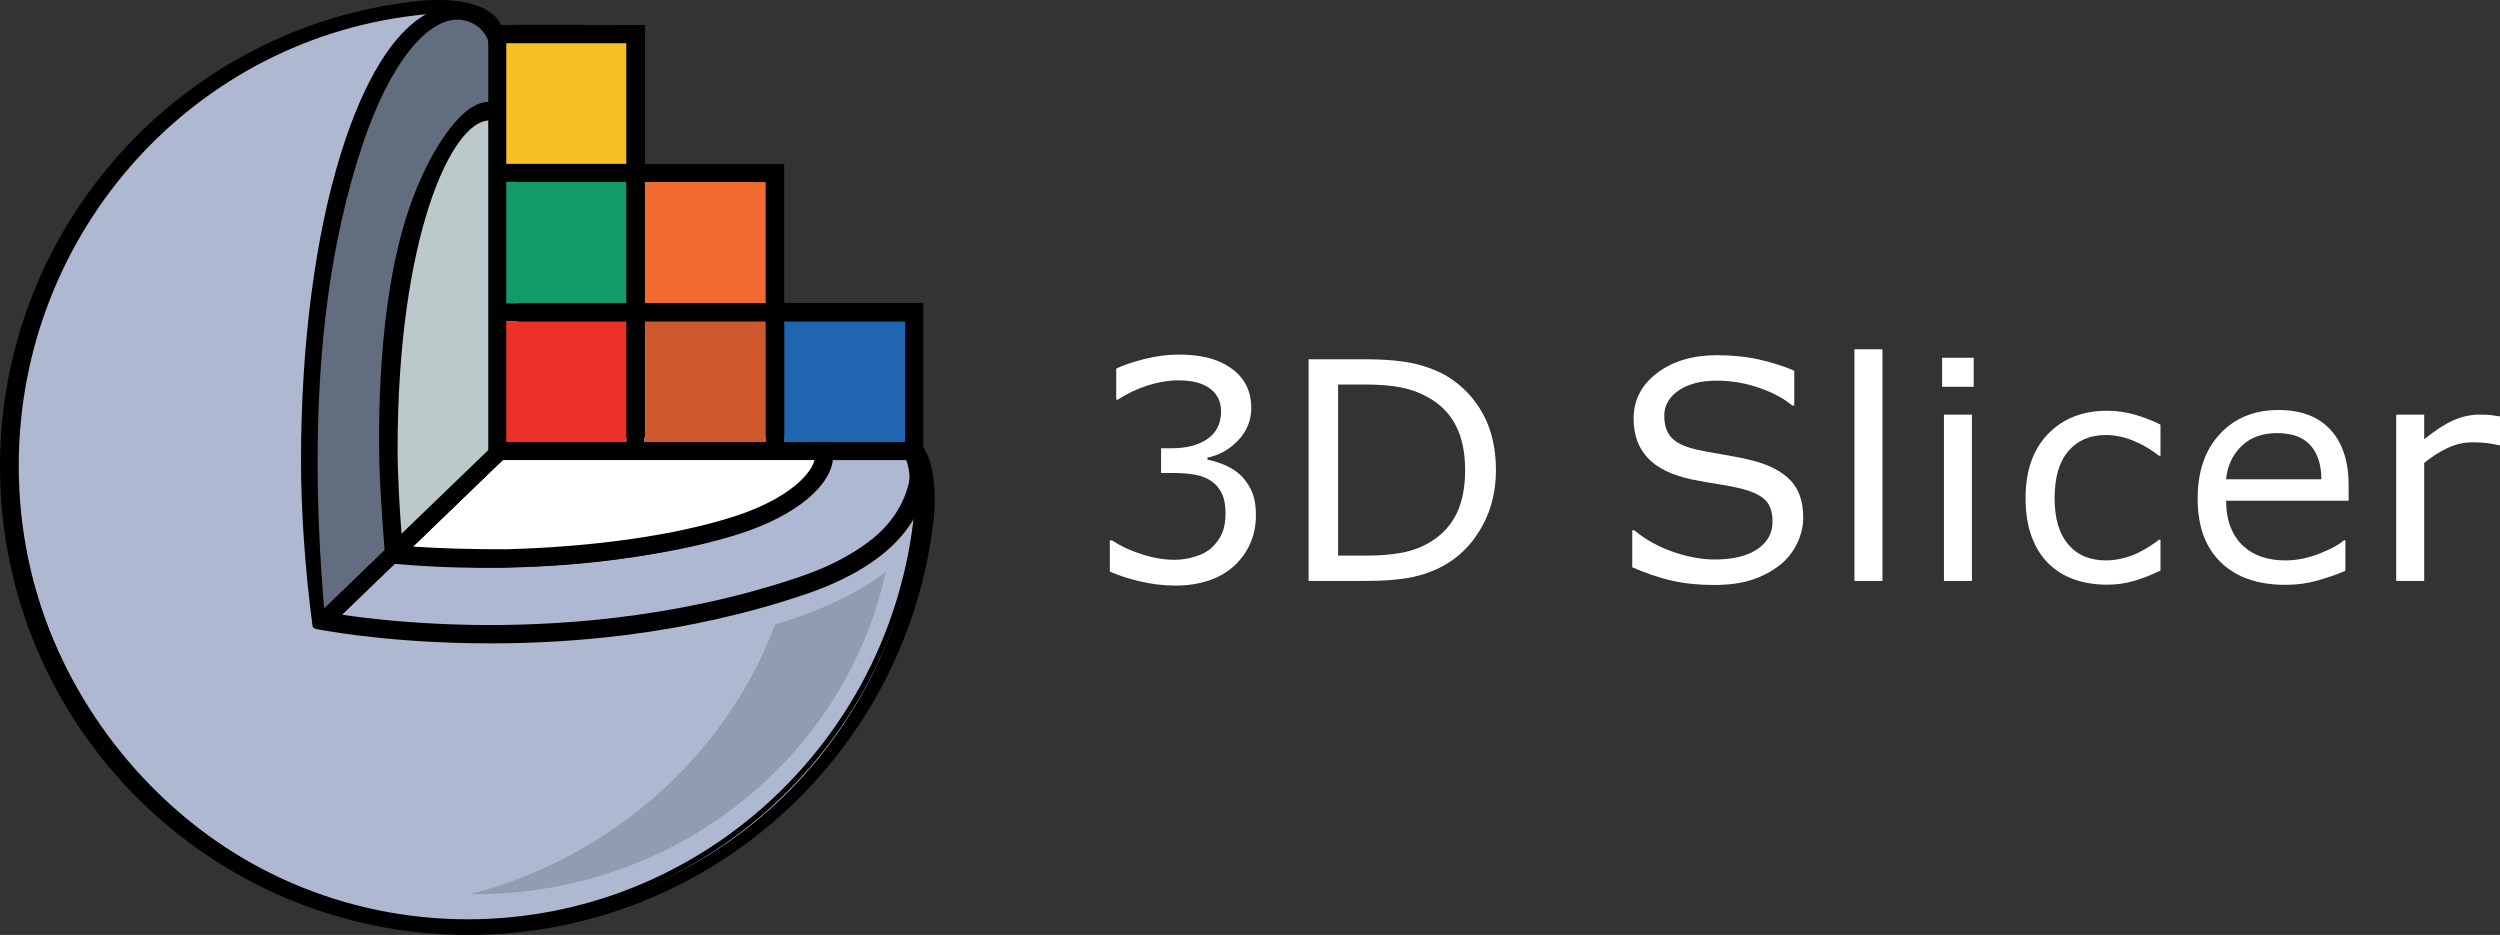 <?xml version="1.0" encoding="UTF-8"?>
<svg id="LOGO" xmlns="http://www.w3.org/2000/svg" viewBox="0 0 7544.3 2821.32">
  <rect x="0" y="0" width="7544.3" height="2821.32" fill="#333333" stroke="none"/>
  <defs>
    <style>
      .cls-1 {
        fill: #ee3128;
      }

      .cls-2 {
        fill: #129a68;
      }

      .cls-3 {
        fill: #cf582c;
      }

      .cls-4 {
        fill: #afb8d1;
      }

      .cls-5 {
        fill: #fff;
      }

      .cls-6 {
        fill: #1f65b0;
      }

      .cls-7 {
        fill: #f7bf21;
      }

      .cls-8 {
        fill: #909caf;
      }

      .cls-9 {
        fill: #bcc9cb;
      }

      .cls-10 {
        fill: #afb8d2;
      }

      .cls-11 {
        fill: #f26b31;
      }

      .cls-12 {
        fill: #626e7f;
      }

      .cls-13 {
        fill: #feffff;
      }
    </style>
  </defs>
  <path d="M2785.87,1349.82h0l-.05-435.23-419.64-.21v-418.95h-420.29V75.57l-344.98-.8-89.82.75s-24.26-91.69-244.88-73C554.88,76,0,677.26,0,1408.14c0,780.48,632.7,1413.18,1413.18,1413.18,729.81,0,1330.38-553.22,1405.31-1263.16,12.26-157.52-32.62-208.35-32.62-208.35Z"/>
  <path id="SVGID" class="cls-4" d="M1439.53,1929.71c-159.93,0-352.48-18.37-494.25-37.12-20.83-155.43-26.08-323.77-26.08-501.21,0-715.13,186.23-1304.94,422.86-1359.94C624.19,70.53,54.04,670.78,54.04,1405.62s610.05,1376.28,1362.57,1376.28,1320.52-574.7,1360.37-1298.67c-36.85,252.54-634.15,446.48-1337.45,446.48Z"/>
  <path d="M1411.31,2789.78c-366.08,0-710.21-143.97-969.06-405.4C183.44,2122.9,40.92,1775.35,40.92,1405.68,40.92,670.3,609.94,63.25,1336.32,23.67c4.12-.21,7.61,2.68,8.19,6.69s-2.04,7.82-6,8.73c-233.74,54.31-416.8,648.34-416.8,1352.34,0,141.02,9.48,324.15,31.81,494.25,88.11,11.52,292.76,36.26,480.7,36.26,341.18,0,666.55-45.53,916.2-128.12,249.38-82.54,396.24-193.19,413.54-311.61.59-4.12,4.39-7.02,8.52-6.64,4.18.43,7.28,4.02,7.02,8.19-40.38,732.33-641.33,1306.01-1368.19,1306.01ZM1285.65,43.06C592.32,107.33,56.56,696.06,56.56,1405.68c0,754.55,607.75,1368.46,1354.75,1368.46,697.24,0,1277.35-533.99,1347.57-1227.22-51.74,100.26-191.58,191.58-403.52,261.75-251.2,83.13-578.29,128.92-921.07,128.92-193.19,0-399.77-30.37-484.29-41.56-3.48-.48-6.27-3.21-6.75-6.69-23.19-172.68-34.92-354.73-34.92-497.89,0-345.62,41.51-675.82,120.88-929.85,68.29-218.85,158-364.42,256.45-418.52Z"/>
  <path class="cls-8" d="M2356.21,1879.52c-5.36,1.71-11.03,3.48-17.03,5.3-151.57,402.18-501.43,704.74-918.66,813.31,4.98.05,10.02.11,15.05.11,314.45,0,616.05-112.96,849.19-318.09,198.49-174.66,333.52-403.68,388.31-654.93-74.07,58.7-181.03,110.98-316.86,154.31Z"/>
  <path class="cls-12" d="M1480.45,160.89c-3.59-80.18-66.36-100.75-96.73-101.66-94.53-2.84-208.4,130.69-291.9,384.4-84.14,255.59-176.91,688.41-110.98,1422.66l182.32-176.37s-1.23-13.82-2.41-28.28c0,0-14.3-177.18-16.01-267.59-5.25-274.23,18.64-530.94,77.02-724.93,58.76-195.12,166.41-360.83,250.34-360.83,28.98,0,28.98,69.84,56.4,95.23l-48.04-242.63Z"/>
  <path class="cls-10" d="M2361.41,1765.33c156.88-55.11,491.31-204.6,348.84-427.03-8.57-13.34-19.07-25.39-32.03-34.6h-266.35c33.31,31.55,50.24,64.65,50.24,98.39,0,83.82-103.96,162.29-292.76,220.99-187.67,58.33-437.16,90.46-702.49,90.46-104.01,0-206.63-4.98-304.97-14.84l-.48-.05-179.1,167.8c88.21,11.52,299.88,31.17,476.09,31.17,339.52-.05,660.23-47.03,903.02-132.29Z"/>
  <path class="cls-9" d="M1478.1,342.3c-143.81,0-297.79,407.11-297.79,1013.14,0,93.14,8.19,215.58,15.75,304.6l384.94-379.9-1.55-897.83c-27.8-29.4-73.38-40.01-101.34-40.01Z"/>
  <g>
    <path class="cls-13" d="M1496.73,1685.31c-80.66,0-194.69-6.27-271.5-15.26l390.45-377.22,838.86-.48c22.55,24.64,32.99,53.4,31.98,87.57-1.82,58.76-85.16,148.04-263.84,205.08-178.14,56.88-423.66,92.34-691.35,99.78-10.61.37-22.23.54-34.6.54Z"/>
    <path d="M1496.73,1693.24c-79.43,0-185.48-6.16-263.89-15.32l-15.75-1.82,374.28-391.1h3.37l863.23-.48,2.36,2.57c23.99,26.24,35.14,56.72,34.01,93.14-1.02,33.74-25.33,72.47-68.34,108.99-48.58,41.19-118.05,76.91-200.96,103.42-178.78,57.1-425.11,92.66-693.49,100.16-10.77.27-22.44.43-34.81.43ZM1230.7,1664c75.89,8.09,192.39,13.44,266.03,13.44,12.21,0,23.78-.16,34.28-.43,267-7.44,511.77-42.79,689.16-99.41,80.93-25.87,148.58-60.58,195.6-100.42,39.05-33.1,61.92-68.61,62.77-97.43.96-30.96-8.09-56.99-27.58-79.48l-842.66.48-377.6,363.24Z"/>
  </g>
  <path d="M2750.14,1409c-11.46,150.29-122.17,258.96-338.5,332.29-378.45,128.33-752.2,149.27-999.16,144.24-169.09-3.43-303.47-19.17-380.06-30.42l167.11-161.16c78.84,10.82,203.47,18.8,297.1,18.8,12.64,0,24.53-.16,35.3-.43,270.21-7.55,518.41-43.44,698.9-101.07,84.46-26.99,155.97-63.74,206.69-106.26,47.99-40.22,75.04-84.3,76.27-124.15,1.34-44.29-13.98-82.48-45.58-113.6l-2.3-2.25-865.48.48-1.55-883.15c0-4.98-1.93-9.75-5.36-13.39-30.1-31.87-79.7-61.43-115.58-61.43-82.7,0-161.38,119.39-221.47,308.29-61.81,194.37-95.87,457.13-95.87,739.77,0,99.35,9.27,226.72,14.51,290.4l-206.21,198.87c-4.45-.86-6.91-1.34-7.12-1.39h0l-11.09,54.1c7.5,1.55,186.44,37.65,459.22,43.28,23.46.48,46.92.75,70.32.75,136.26,0,271.28-8.25,402.29-24.53,192.07-23.94,376.04-65.4,546.79-123.3,125.54-42.58,220.83-98.87,283.28-167.37,55.22-60.63,86.39-132.29,92.55-213.01l-55.01-4.34ZM2459.05,1379.17c-.7,23.3-21.91,54.63-56.67,83.77-45.31,37.97-110.33,71.18-188.1,96.03-175.73,56.13-418.57,91.11-683.59,98.5-100.75.7-220.56-3.11-284.72-8.19l341.18-328.97,854.5-.48c12.59,17.14,18.1,36.1,17.41,59.34ZM1199.85,1355.49c0-639.77,163.09-991.93,276.8-991.93,24.53,0,60.74,7.39,83.23,27.1l1.55,881.38-66.9,65.93-282.85,272.73c-5.14-67.97-11.84-171.77-11.84-255.21Z"/>
  <g>
    <path class="cls-5" d="M3740.52,1431.01c14.35,12.91,26.19,29.08,35.51,48.53,9.27,19.5,13.93,44.62,13.93,75.47s-5.57,58.59-16.6,84.04c-11.09,25.44-26.67,47.61-46.76,66.52-22.44,21-48.9,36.47-79.32,46.49-30.42,10.02-63.74,15.05-100,15.05s-73.7-4.45-109.64-13.28-65.45-18.48-88.53-28.98v-93.89h6.75c25.44,16.76,55.43,30.69,89.87,41.78s67.7,16.6,99.78,16.6c18.85,0,38.94-3.16,60.2-9.43,21.26-6.27,38.51-15.59,51.69-27.85,13.77-13.18,24.05-27.69,30.8-43.6,6.75-15.85,10.12-35.94,10.12-60.2s-3.8-43.81-11.46-59.56-18.21-28.07-31.71-37.06c-13.5-9.27-29.83-15.64-48.95-19.12-19.17-3.43-39.85-5.14-62.02-5.14h-40.44v-74.61h31.44c45.53,0,81.84-9.48,108.99-28.55,27.1-19.01,40.65-46.81,40.65-83.34,0-16.18-3.43-30.32-10.34-42.47s-16.5-22.07-28.76-29.89c-12.91-7.77-26.67-13.18-41.35-16.18-14.68-3-31.28-4.5-49.86-4.5-28.44,0-58.7,5.09-90.78,15.26s-62.29,24.58-90.78,43.12h-4.5v-93.84c21.26-10.5,49.65-20.14,85.16-28.98s69.9-13.28,103.1-13.28,61.43,3,86.29,9,47.35,15.59,67.38,28.76c21.58,14.35,37.92,31.76,48.95,52.11,11.09,20.35,16.6,44.19,16.6,71.45,0,37.17-13.12,69.57-39.31,97.26-26.24,27.69-57.15,45.15-92.82,52.33v6.27c14.35,2.41,30.85,7.39,49.44,15.05,18.69,7.71,34.44,17.25,47.29,28.65Z"/>
    <path class="cls-5" d="M4514.36,1419.28c0,60.84-13.23,115.96-39.74,165.34-26.51,49.44-61.81,87.78-105.83,115.05-30.58,18.85-64.65,32.51-102.25,40.87-37.6,8.41-87.09,12.59-148.52,12.59h-168.98v-669.02h167.16c65.29,0,117.19,4.71,155.7,14.14,38.51,9.43,71.07,22.39,97.75,38.88,45.53,28.44,81.04,66.36,106.48,113.71,25.49,47.29,38.24,103.48,38.24,168.45ZM4421.32,1417.94c0-52.44-9.16-96.62-27.42-132.56-18.26-35.94-45.53-64.27-81.79-84.95-26.35-15-54.36-25.39-84.04-31.23-29.67-5.84-65.18-8.78-106.48-8.78h-83.61v516.32h83.61c42.85,0,80.23-3.16,112.1-9.43,31.92-6.27,61.17-18,87.84-35.03,33.26-21.26,58.22-49.28,74.82-84.04,16.66-34.71,24.96-78.2,24.96-130.31Z"/>
    <path class="cls-5" d="M5441.59,1562.18c0,26.08-6.05,51.85-18.21,77.29s-29.14,47.03-50.99,64.7c-23.99,19.17-51.9,34.17-83.82,44.94-31.92,10.77-70.32,16.18-115.26,16.18-48.26,0-91.59-4.5-130.1-13.5s-77.66-22.33-117.51-40.01v-111.46h6.27c33.85,28.17,72.95,49.86,117.3,65.18,44.35,15.26,85.96,22.92,124.9,22.92,55.11,0,98.01-10.34,128.76-31.01,30.69-20.67,46.06-48.2,46.06-82.7,0-29.67-7.28-51.52-21.8-65.61-14.51-14.09-36.64-25.01-66.31-32.78-22.44-6-46.81-10.93-73-14.84-26.19-3.91-53.99-8.84-83.34-14.84-59.29-12.59-103.26-34.06-131.86-64.49-28.6-30.42-42.9-70-42.9-118.85,0-56.02,23.67-101.92,71.02-137.7,47.35-35.78,107.39-53.72,180.18-53.72,47.03,0,90.14,4.5,129.4,13.5s73.97,20.08,104.23,33.26v105.14h-6.27c-25.44-21.58-58.97-39.47-100.42-53.72-41.51-14.25-83.98-21.37-127.42-21.37-47.62,0-85.91,9.91-114.83,29.67s-43.38,45.26-43.38,76.38c0,27.85,7.18,49.76,21.58,65.61,14.35,15.91,39.69,28.01,75.95,36.42,19.17,4.18,46.44,9.27,81.79,15.26s65.29,12.16,89.87,18.42c49.7,13.18,87.2,33.1,112.32,59.77,25.23,26.73,37.81,64.06,37.81,111.94Z"/>
    <path class="cls-5" d="M5680.63,1753.18h-84.46v-699.17h84.46v699.17Z"/>
    <path class="cls-5" d="M5956.09,1167.23h-95.28v-87.62h95.28v87.62ZM5950.73,1753.18h-84.46v-501.91h84.46v501.91Z"/>
    <path class="cls-5" d="M6519.75,1721.74c-28.17,13.5-54.9,23.99-80.23,31.44-25.33,7.5-52.22,11.25-80.66,11.25-36.26,0-69.52-5.3-99.78-15.96-30.26-10.6-56.18-26.73-77.72-48.31-21.85-21.58-38.78-48.85-50.77-81.79-12-32.94-18-71.45-18-115.48,0-82.05,22.55-146.49,67.65-193.24s104.6-70.11,178.62-70.11c28.76,0,56.99,4.07,84.73,12.16,27.69,8.09,53.08,18,76.16,29.67v93.89h-4.5c-25.76-20.08-52.33-35.51-79.75-46.28-27.42-10.77-54.15-16.18-80.23-16.18-47.94,0-85.75,16.12-113.44,48.31-27.69,32.19-41.56,79.48-41.56,141.77s13.55,107.01,40.65,139.52c27.1,32.51,65.24,48.74,114.35,48.74,17.09,0,34.44-2.25,52.11-6.75,17.67-4.5,33.53-10.34,47.62-17.51,12.27-6.27,23.83-12.96,34.6-19.98s19.33-13.12,25.6-18.21h4.5v93.03h.05Z"/>
    <path class="cls-5" d="M7087.59,1510.98h-369.83c0,30.85,4.66,57.74,13.93,80.66s22.01,41.72,38.19,56.4c15.59,14.35,34.06,25.17,55.49,32.35s44.99,10.77,70.75,10.77c34.17,0,68.5-6.8,103.16-20.46,34.6-13.6,59.24-27.05,73.91-40.22h4.5v92.12c-28.44,12-57.52,22.01-87.2,30.1-29.67,8.09-60.84,12.16-93.46,12.16-83.29,0-148.31-22.55-195.01-67.65-46.76-45.1-70.11-109.1-70.11-192.12s22.39-147.24,67.16-195.49c44.78-48.2,103.75-72.36,176.8-72.36,67.7,0,119.92,19.76,156.61,59.29s55.06,95.71,55.06,168.5v45.95h.05ZM7005.38,1446.28c-.32-44.35-11.46-78.63-33.47-102.89s-55.49-36.42-100.42-36.42-81.25,13.34-108.08,40.01-41.99,59.77-45.63,99.3h287.62Z"/>
    <path class="cls-5" d="M7544.25,1343.39h-4.5c-12.59-3-24.8-5.14-36.64-6.53-11.84-1.34-25.82-2.04-41.99-2.04-26.08,0-51.2,5.78-75.47,17.3-24.26,11.52-47.62,26.46-70.11,44.72v356.33h-84.46v-501.91h84.46v74.13c33.53-26.94,63.15-46.06,88.75-57.31s51.74-16.87,78.41-16.87c14.68,0,25.33.37,31.92,1.12,6.59.75,16.5,2.2,29.67,4.28v86.77h-.05Z"/>
  </g>
  <rect class="cls-7" x="1525.71" y="130.41" width="365.06" height="365.06"/>
  <rect class="cls-2" x="1525.71" y="549.36" width="365.06" height="365.06"/>
  <rect class="cls-11" x="1945.94" y="549.36" width="365.06" height="365.06"/>
  <rect class="cls-6" x="2366.23" y="969.97" width="365.06" height="365.06"/>
  <rect class="cls-1" x="1525.71" y="969.97" width="365.06" height="365.06"/>
  <rect class="cls-3" x="1945.94" y="969.97" width="365.06" height="365.06"/>
  <path d="M2785.87,1349.82h0v-435.17l-419.64-.27v-418.95h-420.29V75.52h-434.75s-2.84-10.77-15.48-24.21c0,0-22.23,5.95-22.23,18.59v1310.08l23.19,8.36h1266.43l22.76-38.51ZM1890.56,1334.12h-362.82v-364.74h362.82v364.74ZM1890.56,915.18h-362.82v-366.4h362.82v366.4ZM1890.56,494.57h-362.82V129.72h362.82v364.85ZM2311.06,1334.12h-366.3v-364.74h366.3v364.74ZM2311.06,915.18h-366.3v-366.4h366.3v366.4ZM2731.08,1334.12h-364.58v-364.74h364.58v364.74Z"/>
</svg>